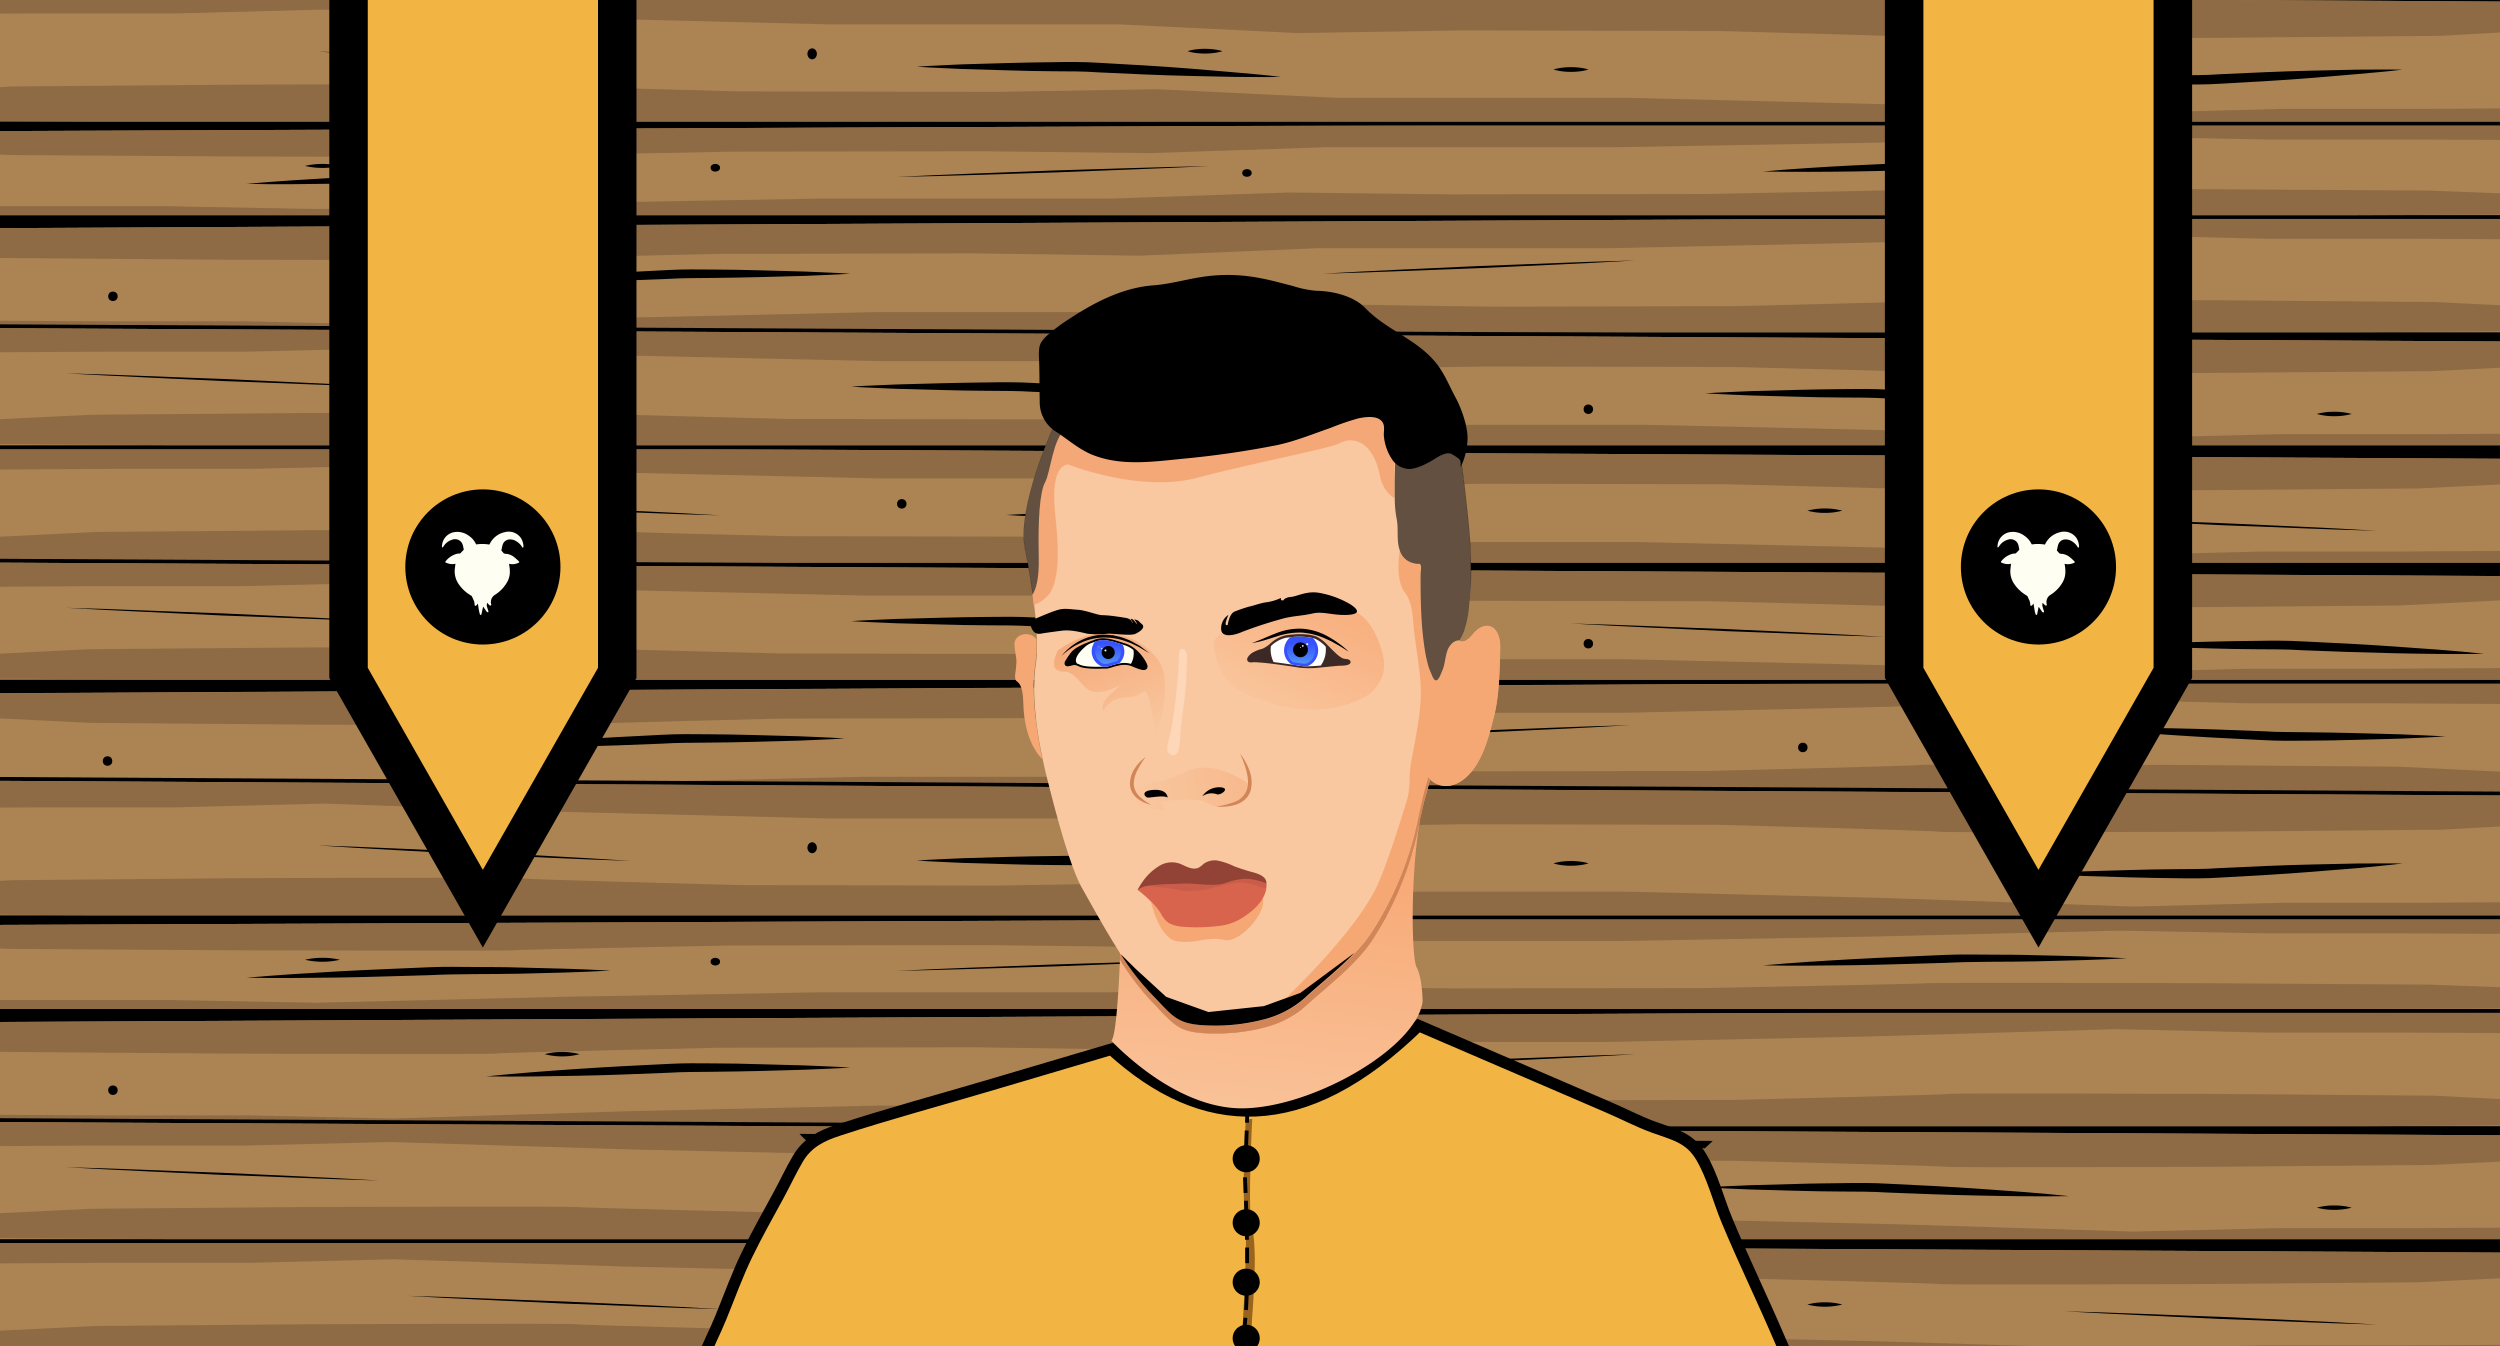 <svg xmlns="http://www.w3.org/2000/svg" xmlns:xlink="http://www.w3.org/1999/xlink" viewBox="0 0 650 350"><defs><style>.cls-1{mask:url(#mask);}.cls-2{fill:#ac8453;}.cls-3{fill:#8e6b44;}.cls-4,.cls-5{fill:#f2b544;}.cls-21,.cls-29,.cls-30,.cls-31,.cls-32,.cls-5{stroke:#000;}.cls-17,.cls-21,.cls-29,.cls-30,.cls-31,.cls-32,.cls-5{stroke-miterlimit:10;}.cls-5{stroke-width:3px;}.cls-6{fill:url(#linear-gradient);}.cls-7{fill:url(#linear-gradient-2);}.cls-8{fill:#f5a874;}.cls-9{fill:#f9c8a0;}.cls-10{fill:url(#linear-gradient-3);}.cls-11{fill:#f6a874;}.cls-12{fill:#d28556;}.cls-13{fill:url(#linear-gradient-4);}.cls-14{fill:#f5a877;}.cls-15{fill:url(#linear-gradient-5);}.cls-16{opacity:0.6;}.cls-17{fill:#3c2926;stroke:#3c2926;}.cls-18{fill:#fff;}.cls-19{fill:#3851ff;}.cls-20{fill:url(#linear-gradient-6);}.cls-22{fill:#fefef2;}.cls-23{fill:url(#linear-gradient-7);}.cls-24{fill:#d8644e;}.cls-25{opacity:0.07;}.cls-26{fill:#924335;}.cls-27{fill:#fed6b8;}.cls-28{fill:#99641d;}.cls-29,.cls-30,.cls-31{fill:none;}.cls-30{stroke-dasharray:0.01 0;}.cls-31{stroke-dasharray:4.06 2.02 0.01 0;}.cls-32{stroke-width:4px;}</style><mask id="mask" x="21.66" y="1134.02" width="282.74" height="282.74" maskUnits="userSpaceOnUse"/><linearGradient id="linear-gradient" x1="334.6" y1="219.6" x2="324.67" y2="306.06" gradientUnits="userSpaceOnUse"><stop offset="0" stop-color="#f8a875"/><stop offset="1" stop-color="#f9c8a0"/></linearGradient><linearGradient id="linear-gradient-2" x1="332.16" y1="228.6" x2="333.24" y2="280.13" gradientUnits="userSpaceOnUse"><stop offset="0" stop-color="#e8a577"/><stop offset="1" stop-color="#f9c8a0"/></linearGradient><linearGradient id="linear-gradient-3" x1="351.2" y1="146.2" x2="327.98" y2="188.99" xlink:href="#linear-gradient"/><linearGradient id="linear-gradient-4" x1="362.39" y1="197.73" x2="292.28" y2="207.86" gradientUnits="userSpaceOnUse"><stop offset="0" stop-color="#f5a877"/><stop offset="1" stop-color="#f9c8a0"/></linearGradient><linearGradient id="linear-gradient-5" x1="282.54" y1="162.45" x2="298.11" y2="193" xlink:href="#linear-gradient-4"/><linearGradient id="linear-gradient-6" x1="338.13" y1="172.52" x2="338.38" y2="167.14" gradientUnits="userSpaceOnUse"><stop offset="0" stop-color="#5193f4"/><stop offset="1" stop-color="#3851ff" stop-opacity="0.85"/></linearGradient><linearGradient id="linear-gradient-7" x1="287.95" y1="172.69" x2="288.2" y2="167.26" gradientUnits="userSpaceOnUse"><stop offset="0" stop-color="#5193f4"/><stop offset="1" stop-color="#3851ff" stop-opacity="0.88"/></linearGradient></defs><g id="PAWEŁ_WOJTKIEWICZ_-_LANDSCAPE" data-name="PAWEŁ WOJTKIEWICZ - LANDSCAPE"><rect width="650" height="352.65"/><polygon class="cls-2" points="-3.57 207.74 -3.57 179.8 652.7 176.27 652.7 207.74 -3.57 207.74"/><path d="M652.2,176.77v30.47H-3.07v-27l655.27-3.52m1-1h-1L-3.07,179.29h-1v28.94H653.2V175.77Z"/><path class="cls-3" d="M652.2,176.78-3.07,180.29v6.35l26.43,1.3,57.16.46s66.59.23,67.06,0,55.22-1.56,55.22-1.56l63.18-.12,40.54.6,44.14-2h72l64.15-1.45,61-1.91,36.83.9h35.82l31.72.18Z"/><path class="cls-3" d="M652.2,200.74l-28.39-1.4-57.18-.46s-66.61-.23-67.08,0-55.24,1.56-55.24,1.56l-63.21.12-40.55-.6-44.16,2h-72l-64.17,1.45-61.06,1.91-36.84-.9H26.48l-29.55-.17v3H604.1l48.1-.26Z"/><circle cx="27.96" cy="197.87" r="1.23"/><circle cx="468.73" cy="194.34" r="1.23"/><path d="M125,194.29c7.87-.83,15.75-1.4,23.63-1.93s15.77-.94,23.65-1.32c3.95-.22,7.9-.17,11.84-.13s7.9.07,11.85.2l11.85.32c3.95.19,7.89.3,11.84.57-4,.26-7.89.37-11.84.56l-11.83.32c-3.94.13-7.88.14-11.83.2s-7.88,0-11.82.26c-7.88.32-15.76.64-23.65.78S132.93,194.41,125,194.29Z"/><path d="M541.19,189.19c7.86.83,15.74,1.4,23.62,1.93s15.77.94,23.65,1.31c3.95.23,7.9.18,11.85.14s7.89-.07,11.84-.2l11.85-.32c4-.19,7.89-.31,11.84-.57-4-.26-7.89-.37-11.83-.56l-11.84-.32c-3.94-.13-7.88-.14-11.82-.21s-7.89,0-11.83-.26c-7.88-.31-15.76-.63-23.65-.77S549.09,189.07,541.19,189.19Z"/><path d="M140.21,188.51a18.06,18.06,0,0,1,9.08,0,16.44,16.44,0,0,1-4.54.57A16.82,16.82,0,0,1,140.21,188.51Z"/><path d="M342.41,192c13.55-.83,27.12-1.35,40.67-2,13.57-.48,27.13-1.12,40.7-1.45-13.55.83-27.11,1.34-40.67,2C369.54,191,356,191.66,342.41,192Z"/><polygon class="cls-2" points="-3.57 86.91 -3.57 58.83 652.7 55.49 652.7 86.91 -3.57 86.91"/><path d="M652.2,56V86.41H-3.07V59.33L652.2,56m1-1h-1L-3.07,58.33h-1V87.41H653.2V55Z"/><path class="cls-3" d="M652.2,56-3.07,59.33v7.73l1.09,0,60.19.46s70.12.23,70.62,0S187,66,187,66l66.53-.12,42.69.6,46.49-1.95h75.79L486,63.09l64.27-1.92,38.78.9h37.72l25.41.14Z"/><path class="cls-3" d="M652.2,79.46l-19.5-.95-57.86-.46s-67.41-.23-67.88,0-55.9,1.56-55.9,1.56l-64,.12-41-.6-44.69,2H228.52l-64.93,1.45L101.8,84.45l-37.28-.9H28.26l-31.33-.18v3H612.76l39.44-.21Z"/><circle cx="29.36" cy="77.04" r="1.23"/><path d="M126.43,73.46c7.86-.83,15.74-1.4,23.62-1.93s15.77-.94,23.66-1.32c3.94-.22,7.89-.17,11.84-.13s7.9.07,11.85.2l11.84.32c3.95.19,7.9.3,11.84.57-3.94.26-7.89.37-11.83.56l-11.83.32c-3.95.13-7.89.14-11.83.21s-7.89,0-11.83.25c-7.88.32-15.76.64-23.65.78S134.33,73.58,126.43,73.46Z"/><path d="M141.62,67.68a18,18,0,0,1,9.07,0,16.37,16.37,0,0,1-4.53.57A16.77,16.77,0,0,1,141.62,67.68Z"/><path d="M343.81,71.17c13.56-.83,27.12-1.35,40.68-2,13.56-.48,27.12-1.12,40.7-1.45-13.56.83-27.12,1.35-40.68,2C371,70.19,357.39,70.83,343.81,71.17Z"/><polygon class="cls-2" points="-3.57 56.43 -3.57 33.59 652.7 30.87 652.7 56.43 -3.57 56.43"/><path d="M652.2,31.37V55.93H-3.07V34.09L652.2,31.37m1-1h-1L-3.07,33.09h-1V56.93H653.2V30.37Z"/><path class="cls-3" d="M652.2,31.37-3.07,34.09v6l6,.23,59.75.37s69.61.19,70.1,0,57.72-1.26,57.72-1.26l66-.09,42.37.48L345,38.27h75.24l67.06-1.17,63.8-1.54,38.49.72h37.45l25.13.11Z"/><path class="cls-3" d="M652.2,50.34l-20.62-.79-59.88-.37s-69.75-.19-70.24,0-57.85,1.26-57.85,1.26l-66.18.1L335,50.05l-46.25,1.58H213.33l-67.2,1.17L82.19,54.35l-38.57-.73H6.09l-9.16,0v2.35h614l41.26-.18Z"/><ellipse cx="185.98" cy="43.62" rx="1.23" ry="1"/><ellipse cx="324.21" cy="44.97" rx="1.23" ry="1"/><path d="M64.11,47.8c7.87-.7,15.75-1.18,23.64-1.63s15.77-.72,23.65-1.09c3.95-.17,7.9-.1,11.84-.07s7.9,0,11.85.15c7.89.17,15.78.37,23.67.8-7.89.43-15.77.62-23.66.79s-15.78,0-23.66.4c-7.88.19-15.76.49-23.65.6S72,48,64.11,47.8Z"/><path d="M458.35,44.59C466.22,43.88,474.1,43.4,482,43s15.78-.72,23.66-1.08c3.95-.18,7.89-.1,11.84-.07s7.9,0,11.84.14c7.9.17,15.79.37,23.68.8-7.89.43-15.77.63-23.66.79s-15.78,0-23.66.4c-7.88.2-15.76.49-23.65.6S466.25,44.73,458.35,44.59Z"/><path d="M79.3,43.14a20.08,20.08,0,0,1,9.08,0,19.06,19.06,0,0,1-4.54.52A19.47,19.47,0,0,1,79.3,43.14Z"/><path d="M233.09,46c13.55-.69,27.12-1.11,40.68-1.67,13.56-.38,27.12-.9,40.69-1.15-13.55.69-27.12,1.11-40.68,1.67C260.22,45.25,246.66,45.78,233.09,46Z"/><polygon class="cls-2" points="-3.57 32.1 -3.57 -3.94 652.7 -0.07 652.7 32.1 -3.57 32.1"/><path d="M-3.07-3.44,652.2.42V31.6H-3.07v-35m-1-1v37H653.2V-.57h-1L-3.06-4.44Z"/><path class="cls-3" d="M652.2.43-3.07-3.44v7L7.65,3.5H45.27l38.67-1L148,4.67,215.4,6.34H291L337.35,8.6l42.57-.69,66.34.14s57.46,1.54,58,1.8,70.42,0,70.42,0l60-.53,17.5-1Z"/><path class="cls-3" d="M652.2,28.17l-21.07.14H593.45l-38.73,1-64.2-2.2-67.47-1.68h-75.7L300.92,23.2l-42.64.69-66.45-.13S134.28,22.22,133.75,22s-70.53,0-70.53,0L3.1,22.48l-6.17.34v8.62l26.89.16H652.2Z"/><ellipse cx="211.16" cy="14" rx="1.23" ry="1.42"/><path d="M333,20c-3.95.08-7.9,0-11.85,0l-11.83-.26c-7.89-.17-15.77-.55-23.65-.92-3.94-.3-7.88-.26-11.82-.29S266,18.43,262,18.29l-11.83-.35c-4-.2-7.89-.32-11.84-.6,3.95-.28,7.89-.4,11.84-.61l11.85-.34c3.95-.14,7.9-.15,11.85-.22s7.91-.1,11.85.16c7.89.44,15.77.87,23.65,1.5l11.82,1C325.16,19.18,329.1,19.5,333,20Z"/><path d="M624.65,18.11c-4-.08-7.9,0-11.85,0L601,18.37c-7.88.18-15.76.55-23.64.92-3.94.3-7.88.26-11.83.29s-7.88.08-11.83.22l-11.83.35c-3.94.2-7.89.32-11.83.6,3.94.28,7.89.4,11.84.61l11.85.34c3.95.14,7.9.15,11.85.22s7.9.1,11.85-.16c7.88-.43,15.77-.87,23.65-1.5l11.81-1C616.79,18.91,620.72,18.59,624.65,18.11Z"/><path d="M317.84,13.31a12.39,12.39,0,0,1-2.27.47,17.42,17.42,0,0,1-2.27.15,17.19,17.19,0,0,1-2.27-.15,10.66,10.66,0,0,1-2.27-.47,11.34,11.34,0,0,1,2.27-.48,17.19,17.19,0,0,1,2.27-.14,17.42,17.42,0,0,1,2.27.15A10.92,10.92,0,0,1,317.84,13.31Z"/><path d="M413,18.07a11.64,11.64,0,0,1-2.27.48,17.4,17.4,0,0,1-2.27.14,17.19,17.19,0,0,1-2.27-.14,11.34,11.34,0,0,1-2.27-.48,12.06,12.06,0,0,1,2.27-.47,17.19,17.19,0,0,1,2.27-.14,17.4,17.4,0,0,1,2.27.14A12.39,12.39,0,0,1,413,18.07Z"/><path d="M164.05,17.44c-13.58-.41-27.14-1.15-40.71-1.71-13.55-.78-27.12-1.38-40.67-2.32,13.58.41,27.14,1.14,40.7,1.71C136.93,15.9,150.5,16.5,164.05,17.44Z"/><polygon class="cls-2" points="-3.57 146.75 -3.57 115.28 652.7 118.79 652.7 146.75 -3.57 146.75"/><path d="M-3.07,115.79l655.27,3.5v27H-3.07V115.79m-1-1v32.47H653.2v-29h-1l-655.26-3.5Z"/><path class="cls-3" d="M652.2,119.29l-655.27-3.5v6.31l32.36-.19h36l37-.9,61.29,1.92,64.41,1.45h72.26l44.33,2,40.7-.6,63.44.12s54.94,1.33,55.44,1.56,67.34,0,67.34,0l57.39-.46,23.37-1.15Z"/><path class="cls-3" d="M652.2,143.23l-27.77.16h-36l-37,.9-61.29-1.91-64.41-1.45H353.52l-44.33-2-40.7.6-63.43-.12s-54.94-1.33-55.45-1.56-67.33,0-67.33,0l-57.39.46-28,1.38V146l47.74.26H652.2Z"/><circle cx="234.46" cy="131" r="1.23"/><path d="M356.32,136.19c-7.9.12-15.79,0-23.68-.17s-15.77-.46-23.65-.78c-3.94-.26-7.88-.22-11.83-.26s-7.88-.07-11.83-.2l-11.83-.32c-3.94-.19-7.88-.3-11.83-.57,3.95-.26,7.89-.37,11.84-.56l11.85-.32c3.95-.13,7.89-.14,11.84-.2s7.9-.1,11.85.13c7.88.38,15.77.76,23.65,1.32S348.46,135.36,356.32,136.19Z"/><path d="M341.14,130.41a16.87,16.87,0,0,1-4.54.57,16.39,16.39,0,0,1-4.54-.57,16,16,0,0,1,4.54-.58A16.5,16.5,0,0,1,341.14,130.41Z"/><path d="M479,132.77a16.79,16.79,0,0,1-4.54.58,16.5,16.5,0,0,1-4.54-.58,18.37,18.37,0,0,1,9.08,0Z"/><path d="M187.35,134c-13.58-.33-27.14-1-40.7-1.46-13.56-.68-27.13-1.2-40.68-2,13.58.34,27.14,1,40.7,1.46C160.23,132.64,173.79,133.15,187.35,134Z"/><path d="M618,138c-13.57-.33-27.13-1-40.7-1.46-13.56-.68-27.12-1.2-40.67-2,13.57.34,27.13,1,40.7,1.46C590.89,136.63,604.46,137.15,618,138Z"/><polygon class="cls-2" points="-3.57 177.23 -3.57 145.77 652.7 149.29 652.7 175.84 652.48 177.23 -3.57 177.23"/><path d="M-3.07,146.27l655.27,3.52v26.05l-.15.89H-3.07V146.27m-1-1v32.46h657l.14-.84.14-.89,0-.08V148.8h-1L-3.06,145.27Z"/><path class="cls-3" d="M652.2,149.8-3.07,146.27v6.3l30.75-.18H63.45l36.76-.9,61,1.92,64.05,1.45h71.86l44.09,1.95,40.47-.6,63.08.12s54.63,1.33,55.14,1.56,66.95,0,66.95,0l57.07-.46L652.2,156Z"/><path class="cls-3" d="M652.2,173.69l-31.72.18H584.66l-36.83.9-61-1.91-64.15-1.45h-72l-44.15-2-40.53.6-63.18-.11s-54.72-1.34-55.22-1.57-67.06,0-67.06,0l-57.16.46-26.43,1.31v6.34l46.13.25h609l.15-.89Z"/><circle cx="412.97" cy="167.36" r="1.23"/><path d="M315.9,163.78c-7.9.12-15.79,0-23.68-.17s-15.77-.46-23.65-.78c-3.94-.26-7.88-.22-11.83-.25s-7.88-.08-11.83-.21l-11.83-.32c-3.94-.19-7.89-.3-11.83-.56,3.94-.27,7.89-.38,11.84-.57l11.84-.32c3.95-.13,7.9-.14,11.85-.2s7.9-.09,11.84.13c7.89.38,15.78.76,23.66,1.32S308,163,315.9,163.78Z"/><path d="M645.89,170c-7.91.12-15.8,0-23.69-.17s-15.77-.45-23.65-.77c-3.93-.27-7.88-.23-11.82-.26s-7.89-.08-11.83-.21l-11.83-.32c-4-.19-7.89-.3-11.84-.56,3.95-.26,7.9-.38,11.84-.57l11.85-.32c4-.13,7.9-.13,11.85-.2s7.9-.09,11.84.14c7.89.37,15.77.75,23.65,1.31S638,169.13,645.89,170Z"/><path d="M300.71,158a16.75,16.75,0,0,1-4.53.57,16.39,16.39,0,0,1-4.54-.57,18,18,0,0,1,9.07,0Z"/><path d="M98.52,161.49c-13.58-.34-27.14-1-40.7-1.46-13.56-.69-27.12-1.2-40.68-2,13.58.33,27.14,1,40.7,1.45C71.4,160.14,85,160.66,98.52,161.49Z"/><path d="M489.8,165.57c-13.57-.33-27.13-1-40.7-1.46-13.56-.68-27.12-1.2-40.67-2,13.57.34,27.13,1,40.69,1.46C462.68,164.22,476.25,164.74,489.8,165.57Z"/><polygon class="cls-2" points="-3.57 116.27 -3.57 84.81 652.7 88.29 652.7 116.27 -3.57 116.27"/><path d="M-3.07,85.31,652.2,88.79v27H-3.07V85.31m-1-1v32.46H653.2v-29h-1L-3.06,84.31Z"/><path class="cls-3" d="M652.2,88.79-3.07,85.31v6.3l31.2-.18H64.34l37.22-.9,61.7,1.91,64.84,1.45h72.75l44.63,2,41-.6,63.87.12s55.31,1.33,55.81,1.56,67.79,0,67.79,0l57.77-.46,20.51-1Z"/><path class="cls-3" d="M652.2,112.77l-23.94.14H592l-37.28.9-61.79-1.91L428,110.45H355.11l-44.7-2-41,.6-64-.12s-55.39-1.33-55.9-1.56-67.89,0-67.89,0l-57.87.46-26.82,1.31v6.34l46.76.25H652.2Z"/><circle cx="412.97" cy="106.4" r="1.23"/><path d="M315.9,102.81c-7.9.13-15.79,0-23.68-.16s-15.77-.46-23.65-.78c-3.94-.26-7.88-.22-11.83-.26s-7.88-.07-11.83-.2l-11.83-.32c-3.94-.19-7.89-.3-11.83-.57,3.94-.26,7.89-.37,11.84-.56l11.84-.32c3.95-.13,7.9-.14,11.85-.21s7.9-.09,11.84.14c7.89.38,15.78.76,23.66,1.32S308,102,315.9,102.81Z"/><path d="M538,104.55c-7.91.12-15.8,0-23.68-.17s-15.77-.46-23.66-.78c-3.93-.26-7.88-.22-11.82-.25s-7.89-.08-11.83-.21l-11.83-.32c-3.95-.19-7.89-.3-11.84-.56,3.95-.26,7.9-.38,11.85-.57l11.84-.32c3.95-.13,7.9-.14,11.85-.2s7.9-.09,11.84.13c7.89.38,15.78.76,23.66,1.32S530.09,103.72,538,104.55Z"/><path d="M300.71,97a16.75,16.75,0,0,1-4.53.57,16.39,16.39,0,0,1-4.54-.57,16,16,0,0,1,4.54-.58A16.38,16.38,0,0,1,300.71,97Z"/><path d="M611.44,107.63a16.4,16.4,0,0,1-4.54.58,16.13,16.13,0,0,1-4.54-.58,16.48,16.48,0,0,1,4.54-.57A16.77,16.77,0,0,1,611.44,107.63Z"/><path d="M98.52,100.52c-13.58-.33-27.14-1-40.7-1.45-13.56-.69-27.12-1.21-40.68-2,13.58.33,27.14,1,40.7,1.45C71.4,99.18,85,99.7,98.52,100.52Z"/><polygon class="cls-2" points="-3.57 293.31 -3.57 265.24 652.7 261.89 652.7 293.31 -3.57 293.31"/><path d="M652.2,262.39v30.42H-3.07V265.73l655.27-3.34m1-1h-1L-3.07,264.73h-1v29.07H653.2V261.39Z"/><path class="cls-3" d="M652.2,262.39-3.07,265.73v7.74l1.09,0,60.19.46s70.12.23,70.62,0S187,272.41,187,272.41l66.53-.11,42.69.6,46.49-2h75.79L486,269.49l64.27-1.91,38.78.9h37.72l25.41.14Z"/><path class="cls-3" d="M652.2,285.87l-19.5-1-57.86-.46s-67.41-.23-67.88,0-55.9,1.57-55.9,1.57l-64,.11-41-.59-44.69,1.95H228.52l-64.93,1.45-61.79,1.91L64.52,290H28.26l-31.33-.18v3H612.76l39.44-.21Z"/><circle cx="29.36" cy="283.45" r="1.23"/><path d="M126.43,279.86c7.86-.82,15.74-1.39,23.62-1.93s15.77-.93,23.66-1.31c3.94-.23,7.89-.17,11.84-.14s7.9.07,11.85.21l11.84.32c3.95.19,7.9.3,11.84.56-3.94.26-7.89.37-11.83.56l-11.83.33c-3.95.13-7.89.13-11.83.2s-7.89,0-11.83.26c-7.88.32-15.76.64-23.65.78S134.33,280,126.43,279.86Z"/><path d="M141.62,274.08a18.33,18.33,0,0,1,9.07,0,16.38,16.38,0,0,1-4.53.58A16.79,16.79,0,0,1,141.62,274.08Z"/><path d="M343.81,277.57c13.56-.83,27.12-1.35,40.68-2,13.56-.48,27.12-1.13,40.7-1.46-13.56.83-27.12,1.35-40.68,2C371,276.59,357.39,277.24,343.81,277.57Z"/><polygon class="cls-2" points="-3.57 262.83 -3.57 240 652.7 237.28 652.7 262.83 -3.57 262.83"/><path d="M652.2,237.78v24.55H-3.07V240.49l655.27-2.71m1-1h-1L-3.07,239.49h-1v23.83H653.2V236.77Z"/><path class="cls-3" d="M652.2,237.78-3.07,240.49v6l6,.23,59.75.37s69.61.18,70.1,0,57.72-1.27,57.72-1.27l66-.09,42.37.49L345,244.68h75.24l67.06-1.18,63.8-1.54,38.49.73h37.45l25.13.11Z"/><path class="cls-3" d="M652.2,256.74,631.58,256l-59.88-.38s-69.75-.18-70.24,0-57.85,1.27-57.85,1.27l-66.18.09L335,256.46,288.72,258H213.33l-67.2,1.17-63.94,1.54L43.62,260H6.09l-9.16,0v2.34h614l41.26-.17Z"/><ellipse cx="185.98" cy="250.03" rx="1.23" ry="1"/><ellipse cx="324.21" cy="251.38" rx="1.23" ry="1"/><path d="M64.11,254.21c7.87-.71,15.75-1.19,23.64-1.64s15.77-.71,23.65-1.08c3.95-.18,7.9-.1,11.84-.07s7.9,0,11.85.14c7.89.17,15.78.37,23.67.8-7.89.43-15.77.63-23.66.8s-15.78,0-23.66.39c-7.88.2-15.76.5-23.65.61S72,254.35,64.11,254.21Z"/><path d="M458.35,251c7.87-.71,15.75-1.19,23.63-1.63s15.78-.72,23.66-1.09c3.95-.17,7.89-.1,11.84-.07s7.9,0,11.84.15c7.9.16,15.79.36,23.68.79-7.89.43-15.77.63-23.66.8s-15.78,0-23.66.4c-7.88.19-15.76.49-23.65.6S466.25,251.14,458.35,251Z"/><path d="M79.3,249.54a19.45,19.45,0,0,1,4.54-.51,19,19,0,0,1,4.54.51,20.08,20.08,0,0,1-9.08,0Z"/><path d="M233.09,252.43c13.55-.69,27.12-1.1,40.68-1.66,13.56-.38,27.12-.91,40.69-1.16-13.55.7-27.12,1.11-40.68,1.67C260.22,251.66,246.66,252.18,233.09,252.43Z"/><polygon class="cls-2" points="-3.57 238.51 -3.57 202.46 652.7 206.33 652.7 238.51 -3.57 238.51"/><path d="M-3.07,203l655.27,3.86V238H-3.07V203m-1-1v37H653.2V205.83h-1L-3.06,202Z"/><path class="cls-3" d="M652.2,206.83-3.07,203v7l10.72-.07H45.27l38.67-1,64.1,2.2,67.36,1.68H291L337.35,215l42.57-.69,66.34.13s57.46,1.54,58,1.81,70.42,0,70.42,0l60-.53,17.5-.95Z"/><path class="cls-3" d="M652.2,234.58l-21.07.13H593.45l-38.73,1-64.2-2.21-67.47-1.67h-75.7l-46.43-2.26-42.64.69-66.45-.14s-57.55-1.54-58.08-1.8-70.53,0-70.53,0l-60.12.53-6.17.33v8.63l26.89.16H652.2Z"/><ellipse cx="211.16" cy="220.41" rx="1.23" ry="1.42"/><path d="M333,226.39c-3.95.08-7.9,0-11.85,0l-11.83-.26c-7.89-.18-15.77-.55-23.65-.92-3.94-.31-7.88-.26-11.82-.3s-7.89-.08-11.83-.22l-11.83-.34c-4-.21-7.89-.33-11.84-.61,3.95-.28,7.89-.4,11.84-.6l11.85-.35c3.95-.14,7.9-.14,11.85-.22s7.91-.1,11.85.17c7.89.43,15.77.86,23.65,1.49l11.82,1C325.16,225.59,329.1,225.91,333,226.39Z"/><path d="M624.65,224.51c-4-.07-7.9,0-11.85,0l-11.84.26c-7.88.18-15.76.55-23.64.92-3.94.31-7.88.26-11.83.3s-7.88.08-11.83.22l-11.83.34c-3.94.21-7.89.33-11.83.61,3.94.28,7.89.4,11.84.6l11.85.35c3.95.14,7.9.15,11.85.22s7.9.1,11.85-.17c7.88-.43,15.77-.86,23.65-1.49l11.81-.95C616.79,225.31,620.72,225,624.65,224.51Z"/><path d="M317.84,219.71a11.64,11.64,0,0,1-2.27.48,17.4,17.4,0,0,1-2.27.14,17.19,17.19,0,0,1-2.27-.14,11.34,11.34,0,0,1-2.27-.48,12.06,12.06,0,0,1,2.27-.47,17.19,17.19,0,0,1,2.27-.14,17.4,17.4,0,0,1,2.27.14A12.39,12.39,0,0,1,317.84,219.71Z"/><path d="M413,224.48a12.39,12.39,0,0,1-2.27.47,17.42,17.42,0,0,1-2.27.15,19.08,19.08,0,0,1-2.27-.14,11.34,11.34,0,0,1-2.27-.48,11.34,11.34,0,0,1,2.27-.48,19.08,19.08,0,0,1,2.27-.14,17.42,17.42,0,0,1,2.27.15A10.92,10.92,0,0,1,413,224.48Z"/><path d="M164.05,223.84c-13.58-.4-27.14-1.14-40.71-1.7-13.55-.78-27.12-1.39-40.67-2.33,13.58.41,27.14,1.15,40.7,1.71C136.93,222.3,150.5,222.91,164.05,223.84Z"/><polygon class="cls-2" points="-3.57 353.15 -3.57 321.69 652.7 325.2 652.7 353.15 -3.57 353.15"/><path d="M-3.07,322.19l655.27,3.5v27H-3.07V322.19m-1-1v32.46H653.2V324.7h-1l-655.26-3.5Z"/><path class="cls-3" d="M652.2,325.69l-655.27-3.5v6.31l32.36-.18h36l37-.9,61.29,1.91,64.41,1.45h72.26l44.33,2,40.7-.6,63.44.11s54.94,1.34,55.44,1.57,67.34,0,67.34,0l57.39-.46,23.37-1.15Z"/><path class="cls-3" d="M652.2,349.64l-27.77.16h-36l-37,.89-61.29-1.91-64.41-1.45H353.52l-44.33-1.95-40.7.59-63.43-.11s-54.94-1.34-55.45-1.57-67.33,0-67.33,0l-57.39.46-28,1.38v6.27l47.74.25H652.2Z"/><circle cx="234.46" cy="337.41" r="1.23"/><path d="M356.32,342.59c-7.9.13-15.79,0-23.68-.17s-15.77-.45-23.65-.77c-3.94-.27-7.88-.23-11.83-.26s-7.88-.07-11.83-.21l-11.83-.32c-3.94-.19-7.88-.3-11.83-.56,3.95-.26,7.89-.37,11.84-.56l11.85-.33c3.95-.13,7.89-.13,11.84-.2s7.9-.09,11.85.14c7.88.38,15.77.75,23.65,1.31S348.46,341.77,356.32,342.59Z"/><path d="M341.14,336.81a18.06,18.06,0,0,1-9.08,0,18.37,18.37,0,0,1,9.08,0Z"/><path d="M479,339.18a18.37,18.37,0,0,1-9.08,0,16.5,16.5,0,0,1,4.54-.58A16.79,16.79,0,0,1,479,339.18Z"/><path d="M187.35,340.39c-13.58-.34-27.14-1-40.7-1.46-13.56-.68-27.13-1.2-40.68-2,13.58.33,27.14,1,40.7,1.46C160.23,339,173.79,339.56,187.35,340.39Z"/><path d="M618,344.39c-13.57-.34-27.13-1-40.7-1.46-13.56-.69-27.12-1.2-40.67-2,13.57.33,27.13,1,40.7,1.45C590.89,343,604.46,343.56,618,344.39Z"/><polygon class="cls-2" points="-3.57 322.67 -3.57 291.21 652.7 294.69 652.7 322.67 -3.57 322.67"/><path d="M-3.07,291.72l655.27,3.47v27H-3.07V291.72m-1-1v32.46H653.2v-29h-1L-3.06,290.72Z"/><path class="cls-3" d="M652.2,295.2-3.07,291.72V298l31.2-.17H64.34l37.22-.9,61.7,1.91,64.84,1.45h72.75l44.63,2,41-.6,63.87.11s55.31,1.34,55.81,1.57,67.79,0,67.79,0l57.77-.46,20.51-1Z"/><path class="cls-3" d="M652.2,319.18l-23.94.14H592l-37.28.89-61.79-1.91L428,316.85H355.11l-44.7-2-41,.59-64-.11S150,314,149.51,313.81s-67.89,0-67.89,0l-57.87.46-26.82,1.31v6.34l46.76.25H652.2Z"/><circle cx="412.97" cy="312.81" r="1.23"/><path d="M315.9,309.22c-7.9.13-15.79,0-23.68-.17s-15.77-.45-23.65-.77c-3.94-.27-7.88-.23-11.83-.26s-7.88-.08-11.83-.21l-11.83-.32c-3.94-.19-7.89-.3-11.83-.56,3.94-.26,7.89-.37,11.84-.57l11.84-.32c3.95-.13,7.9-.13,11.85-.2s7.9-.09,11.84.14c7.89.37,15.78.75,23.66,1.31S308,308.4,315.9,309.22Z"/><path d="M538,311c-7.91.13-15.8,0-23.68-.16s-15.77-.46-23.66-.78c-3.93-.27-7.88-.23-11.82-.26s-7.89-.07-11.83-.2l-11.83-.33c-3.95-.19-7.89-.3-11.84-.56,3.95-.26,7.9-.37,11.85-.56l11.84-.32c3.95-.14,7.9-.14,11.85-.21s7.9-.09,11.84.14c7.89.38,15.78.75,23.66,1.31S530.09,310.13,538,311Z"/><path d="M300.71,303.44a18,18,0,0,1-9.07,0,18,18,0,0,1,9.07,0Z"/><path d="M611.44,314a18.37,18.37,0,0,1-9.08,0,16.5,16.5,0,0,1,4.54-.58A16.79,16.79,0,0,1,611.44,314Z"/><path d="M98.52,306.93c-13.58-.34-27.14-1-40.7-1.46-13.56-.68-27.12-1.2-40.68-2,13.58.33,27.14,1,40.7,1.46C71.4,305.58,85,306.1,98.52,306.93Z"/><path class="cls-4" d="M323.7,268.15a53.57,53.57,0,0,1-8,.55Z"/><path d="M323.7,268.15l-8,.55H316a53.46,53.46,0,0,0,7.75-.55Z"/><path class="cls-2" d="M410.08,322.75l-1.69.93-.14.07c-.25.15-.51.28-.76.42l-1,.51c-.87.46-1.75.92-2.63,1.36l-.1,0-.23.11c-2.79,1.4-5.63,2.73-8.5,4l-1.78.76-.66.28c-1.47.62-3,1.21-4.46,1.79s-3.11,1.16-4.68,1.7c-.19.08-.4.14-.6.21A167.83,167.83,0,0,1,363,340.42q-5.24,1.11-10.59,1.89c-1.74.26-3.48.48-5.23.68-4.63.55-9.33.89-14.07,1-1.84.08-3.68.1-5.53.1-2.8,0-5.58-.06-8.34-.2-4.85-.23-9.63-.67-14.37-1.32l-2.12-.29c-2.5-.36-5-.77-7.46-1.25-3.18-.62-6.34-1.31-9.46-2.12-.4-.09-.79-.2-1.18-.3-1.09-.28-2.18-.58-3.27-.89-1.37-.38-2.74-.78-4.1-1.21-1.69-.52-3.38-1.07-5.05-1.64-.2-.07-.4-.13-.59-.21-2.39-.83-4.77-1.72-7.11-2.66l-.74-.3c-.66-.26-1.32-.53-2-.81q-5.4-2.25-10.59-4.88l-2-1-.59-.32-.93-.5-.28-.15,0,0,42.75-.33Z"/><path d="M289.57,322.69,245.5,323l.3.17.81.44.07,0c.21.11.42.23.63.33l0,0,.28.15.93.5.59.32,40.44-.32,118.67-.93.14-.07,1.69-.93.1-.06c.57-.31,1.13-.63,1.69-.95Z"/><path class="cls-3" d="M408.25,323.75c-.25.15-.51.28-.76.42l-1,.51c-.87.46-1.75.92-2.63,1.36l-.1,0-.23.11c-2.79,1.4-5.63,2.73-8.5,4H359.87l-26.29,1.69-24.14-.51-37.62.09-8.08.3c-.66-.26-1.32-.53-2-.81q-5.4-2.25-10.59-4.88l-2-1,40.44-.32Z"/><path d="M343.38,335.9c-3.42.22-6.83.32-10.24.48l-10.24.28c-3.41.12-6.82.12-10.23.18s-6.82,0-10.23.22c-6.82.28-13.64.56-20.46.68h-.65c-1.37-.38-2.74-.78-4.1-1.21,1.56-.12,3.13-.22,4.69-.33,6.82-.48,13.65-.81,20.47-1.14,3.41-.19,6.83-.15,10.25-.12s6.83.07,10.25.18l10.24.28C336.55,335.57,340,335.67,343.38,335.9Z"/><path d="M274.63,332.88a15.66,15.66,0,0,1,7.85,0,13.91,13.91,0,0,1-3.92.49A14.7,14.7,0,0,1,274.63,332.88Z"/><path class="cls-2" d="M444.29,297.64l-.72.67c-.11.11-.22.22-.34.32l-.44.41-.44.41c-1.13,1-2.27,2.06-3.43,3.05-.95.84-1.9,1.65-2.87,2.44l-1,.8c-1.06.87-2.13,1.73-3.21,2.57q-2.64,2.07-5.38,4c-.68.49-1.36,1-2.05,1.44-1.65,1.17-3.34,2.29-5,3.39l-2.2,1.4-1.52.93h0c-1.26.77-2.53,1.51-3.81,2.25-.56.32-1.12.64-1.69.95l-.1.06-1.69.93H246.68l-.07,0-.81-.44-.3-.17-.62-.34c-2.85-1.59-5.66-3.25-8.4-5l0,0-.34-.23-.44-.28-1-.67L233,315.38c-3-2-6-4.12-8.82-6.34l-.32-.25-.12-.09c-.17-.12-.35-.25-.52-.39q-2.51-1.95-4.94-4L217,303.23l-.85-.73L214.44,301l-1.74-1.57c-.41-.37-.82-.75-1.22-1.14s-.71-.65-1.06-1l-.53-.5c-.17-.16-.34-.32-.51-.5s-.34-.32-.51-.5l64.61.5,128.44,1Z"/><path d="M244.88,322.69l.62.34.3.17.81.44.07,0c.21.11.42.23.63.33l0,0,.28.15.93.5h158l1-.51c.25-.14.51-.27.76-.42l.14-.07,1.69-.93.1-.06Zm156.23-26.38L207.85,294.8c.34.35.68.69,1,1,.17.18.34.35.51.5s.34.34.51.5l64.31.5,128.17,1,40.86.32c.12-.1.23-.21.34-.32l.72-.67.35-.33c.23-.21.45-.43.68-.66Z"/><path class="cls-3" d="M443.23,298.63l-.44.41-.44.41c-1.13,1-2.27,2.06-3.43,3.05-.95.84-1.9,1.65-2.87,2.44l-1,.8c-8.92-.35-18.78-.7-18.78-.7l-37.62-.1-24.15.52-26.29-1.7H285.38l-38.2-1.25L214.44,301l-1.74-1.57c-.41-.37-.82-.75-1.22-1.14s-.71-.65-1.06-1l-.53-.5,64.31.5,128.17,1Z"/><path class="cls-3" d="M417.21,318.56l-1.52.93h0c-1.26.77-2.53,1.51-3.81,2.25-.56.32-1.12.64-1.69.95H244.88c-2.85-1.59-5.66-3.25-8.4-5l0,0-.34-.23-.44-.28-1-.67L233,315.38c3.54,0,5.9,0,6,.08.3.19,32.89,1.35,32.89,1.35l37.62.1,24.14-.52,26.29,1.69h42.87Z"/><path d="M426.63,311.48c-6.84.11-13.66,0-20.49-.14s-13.64-.4-20.46-.68c-3.41-.22-6.82-.19-10.23-.22s-6.83-.06-10.24-.18L355,310c-3.41-.17-6.83-.27-10.24-.49,3.41-.23,6.83-.32,10.24-.49l10.25-.28c3.42-.11,6.84-.12,10.25-.17s6.84-.08,10.25.11c6.82.33,13.65.66,20.46,1.14S419.83,310.77,426.63,311.48Z"/><path d="M413.49,306.48a15.66,15.66,0,0,1-7.85,0,15.66,15.66,0,0,1,7.85,0Z"/><path d="M238.55,309.5q-7.22-.18-14.41-.46l-.32-.25-.12-.09Q231.13,309.06,238.55,309.5Z"/><path class="cls-5" d="M182.55,352.65c.5,0,2.24-4.21,2.52-4.8.85-1.77,1.63-3.57,2.38-5.38,2.26-5.48,4.23-11.08,6.84-16.4,2.51-5.16,5.41-10.31,8.18-15.4,1.7-3.12,3.2-6.39,5-9.44,2.5-4.19,6.19-6,10.69-7.44,12.75-4.17,25.76-7.67,38.62-11.47l32-9.47.19-.05c23.67,21.62,49.85,23.08,79.86-6.15l25.57,11,23.8,10.25c3.89,1.67,7.75,3.7,11.71,5.15,5.14,1.88,9.38,2.63,12.39,7.72s4.46,11.12,6.68,16.46c4.31,10.4,9.27,20.5,13.68,30.85l2,4.56Z"/><path class="cls-6" d="M369.88,260.41a12.37,12.37,0,0,1-1.75,4.68c-6.42,10.89-28.54,22.65-44.51,23.07-18.3.49-34.66-17.62-34.66-17.62,1.21-1,1.91-13.47,2.23-21A65.74,65.74,0,0,0,299.08,260c6.35,6.42,6.72,8.54,16.06,8.69h.6a53.57,53.57,0,0,0,8-.55,41.89,41.89,0,0,0,4.89-1h0a25.79,25.79,0,0,0,10.72-5.53c5.55-5.11,13.36-10.81,17.6-17.52a85.54,85.54,0,0,0,11.61-28c.25-1.18.46-2.19.65-3.05-2.65,15.67-2.13,36.28-.89,38.47C369.83,254.23,369.88,260.41,369.88,260.41Z"/><path class="cls-7" d="M371.8,202.59a.88.88,0,0,1-.05.15c0,.1-.07.19-.1.29a56.73,56.73,0,0,0-2.3,9.07c-.05.27-.1.55-.14.82l0,.14c-.19.86-.4,1.87-.65,3.05a85.54,85.54,0,0,1-11.61,28c-4.24,6.71-12.05,12.41-17.6,17.52a25.79,25.79,0,0,1-10.72,5.53h0a41.89,41.89,0,0,1-4.89,1,53.57,53.57,0,0,1-8,.55h-.6c-9.34-.15-9.71-2.27-16.06-8.69a65.74,65.74,0,0,1-7.89-10.49v-.1c0-.31,0-.6,0-.89s0-.4,0-.57h0c.1-2.51.14-4.18.14-4.18l17.39,12.51,25-7.52,30-50.54a26.83,26.83,0,0,1,3.48-2.18,9.49,9.49,0,0,1,3.32-1.11,1.94,1.94,0,0,1,2,.93C373.15,196.9,373.06,199,371.8,202.59Z"/><path class="cls-8" d="M390,168.5c-.15,5.69-.25,12.36-1.56,17.52s-3,12.56-7.69,16.41c-3.86,3.15-7.39,1.87-9,.15a4,4,0,0,1-.39-.46,3,3,0,0,1-.4-.71c-.55-1.39-1-15.4,1.27-25.72,1.17-5.27,3-9.58,5.94-10.75a3.39,3.39,0,0,0,1.12,1.6c.75.49,1.92.46,3.6-1.6C386.34,160.75,390.18,162.8,390,168.5Z"/><path class="cls-9" d="M381.87,158.63c-.43,3.17-1.17,6.05-2.41,7.9a6.71,6.71,0,0,1-.43.58c-4.52,5.4-4.89,22.71-7.08,31.84s-1.17,3.28-3.65,15.12a85.54,85.54,0,0,1-11.61,28,38.25,38.25,0,0,1-4.56,5.72c-4.12,4.32-9.14,8.21-13,11.8a25.79,25.79,0,0,1-10.72,5.53s0,0,0,0a49.17,49.17,0,0,1-13.45,1.55c-9.34-.15-9.71-2.27-16.06-8.69a64.93,64.93,0,0,1-7.5-9.86c-4-6.23-7.77-13.16-10-17.09-3.65-6.36-8-24.15-9.2-28.82-.28-1.12-.68-2.79-1.1-4.82-1.37-6.51-3-16.76-1.82-24.4a39.16,39.16,0,0,0,.31-6.82c-.08-2.84-.35-5.9-.7-8.85-.1-.93-.22-1.84-.34-2.74-.92-6.78-2.1-12.36-2.1-12.36-1.82-10.45,7.14-30.45,7.14-30.45l1.72-3,3.39-6L318,97.15l26.88,1,31,6.64s2.19,7.49,3.36,12.5c.25,1.07.46,2,.59,2.77.37,2.09.92,6.66,1.4,11.06s.89,8.75.93,10.12C382.23,143.06,382.82,151.57,381.87,158.63Z"/><path class="cls-10" d="M359.74,174.44a9.9,9.9,0,0,0-.17-4c-1.2-5-4.19-11.82-10.14-12.21s-24.24.94-26.09,2.71-8,3.91-7.79,6.49a17.16,17.16,0,0,0,2.68,8.26,15.6,15.6,0,0,0,1.17,1.51c2.79,3.1,6.94,4.3,10.79,5.51a33.68,33.68,0,0,0,16.42,1.32,28.33,28.33,0,0,0,7.67-2.53A9.92,9.92,0,0,0,359.74,174.44Z"/><path class="cls-11" d="M382.93,164.94c-1.68,2.06-2.85,2.09-3.6,1.6-1.46,0-2.66,1.42-3.11,2.88s-.54,2.92-1,4.35a16.89,16.89,0,0,1-.65,1.58,1.42,1.42,0,0,1-.08.18,3.51,3.51,0,0,1-.8,1.29c-.64.44-1.09-.44-1.38-1.13-.1-.24-.18-.47-.24-.6a14.07,14.07,0,0,1-.76-2,35.31,35.31,0,0,1-.87-4,85.37,85.37,0,0,1-.95-9.83c-.13-2.91-.18-5.83-.17-8.74,0-.78,0-1.55.11-2.33,0-.36.11-1-.14-1.35s-.63-.17-.93-.21a7.27,7.27,0,0,1-1.23-.26,5.19,5.19,0,0,1-1.61-.85,5,5,0,0,1-1.58-2.31c-.67,3.82-.45,8.65,1.31,10.83,2,2.49,2.05,6.55,2.37,9.58.51,4.78,1.45,9.68,1.74,14.55.29,5.12-.65,9.94-1.52,14.95-.55,3.18-1.47,6.68-1.34,9.94a26.18,26.18,0,0,1-.49,4.23c-2.34,7.8-4.91,15.69-7.29,21.5-5.14,12.57-23.57,30.16-30.31,36.32a25.79,25.79,0,0,0,10.72-5.53c5.55-5.11,13.36-10.81,17.6-17.52a85.54,85.54,0,0,0,11.61-28c.11-.53.21-1,.31-1.48l.27-.18.51-.33c1.29-6,1-3.7,2.4-9.5,1.61,1.72,5.14,3,9-.15,4.72-3.85,6.37-11.25,7.69-16.41s1.41-11.83,1.56-17.52S386.34,160.75,382.93,164.94Z"/><path class="cls-12" d="M371.79,202.58s0,.11,0,.16c-1.38,5.6-1.08,3.43-2.36,9.34q-.09.39-.18.84l0,.14c-.19.86-.4,1.87-.65,3.05a85.54,85.54,0,0,1-11.61,28c-4.24,6.71-12.05,12.41-17.6,17.52a25.79,25.79,0,0,1-10.72,5.53h0a41.89,41.89,0,0,1-4.89,1,53.57,53.57,0,0,1-8,.55h-.6c-9.34-.15-9.71-2.27-16.06-8.69a65.74,65.74,0,0,1-7.89-10.49h0s0-.06,0-.09a8.2,8.2,0,0,0,0-.89c0-.2,0-.4,0-.57l.05.07.08.11.07.09.37.35.18.16,0,0a61.64,61.64,0,0,0,7.06,9.2c6.35,6.42,6.72,8.54,16.06,8.69.76,0,1.51,0,2.27,0a47,47,0,0,0,11.18-1.54s0,0,0,0a25.79,25.79,0,0,0,10.72-5.53c5.55-5.11,13.36-10.81,17.6-17.52a85.54,85.54,0,0,0,11.61-28c.13-.6.24-1.15.35-1.66,1.72-8.12,1.4-5.95,2.52-10.29,0,0,0,0,0-.05a0,0,0,0,1,0,0l0,0Z"/><path class="cls-13" d="M324.92,204c-.18,2.74-2,5.21-7.55,5.62-.38,0-.79,0-1.21.06a13.09,13.09,0,0,1-2.48-1c-2.25-1.28-8.46-.68-10.81-.39s.36,2.24.36,2.24c-1.41.24-6.57-.14-8.92-2.14s.37-2.84,2.74-4.14,3.4.2,11.39-3.65C314.74,197.54,322.1,202,324.92,204Z"/><path class="cls-14" d="M375.89,104.81s2.19,7.49,3.36,12.5l-8-3.25-8.52,4.29s-.31,6.22-.19,11.21a8.8,8.8,0,0,1-3.7-5.61c-2.05-10.52-8.18-10.08-10.37-8.77s-22.35,5.12-37.25,9.06-33.59-3.51-33.59-3.51c-4.53.88-3.51,10.08-3.21,13.59s1.75,14.6-1.32,19.71a9,9,0,0,1-4.33,3.27c-.1-.93-.22-1.84-.34-2.74.82-1.22,1.74-3.87,1.61-9.65-.23-10.15.29-17,1.67-19.58s2-11.31,5.33-13.87c1.4-1.06.12-2-1.85-2.73l3.39-6L318,97.15l26.88,1Z"/><path class="cls-15" d="M300.17,191.65a7.58,7.58,0,0,0-.22-4q-.27-1.32-.51-2.64c-.09-.46-.16-.91-.24-1.36a8.1,8.1,0,0,1-.27-1.16c-.15-.53-.65-2.79-1.33-2.67a5.81,5.81,0,0,0-1.21.63,9.09,9.09,0,0,1-3.9.89,6.64,6.64,0,0,0-2.77.67,6.32,6.32,0,0,0-2.64,2.43,3.41,3.41,0,0,0-.17.33c-1.74-2,4.17-6.29,4.5-6.53-1.84.59-4.87,2.29-7.55,1.49s-4-5.14-7.29-5.11c-4.63,0-1.46-5.54-1.46-5.54,3.88-2.79,8.51-4.68,13.35-4.39a16.69,16.69,0,0,1,9.13,3.37c2.67,2,5,4.83,5.23,8.28a32.43,32.43,0,0,1-1.22,11.38,30.7,30.7,0,0,1-1,3C300.44,191,300.27,191.34,300.17,191.65Z"/><path class="cls-16" d="M277.08,111.46c-3.36,2.56-3.94,11.32-5.33,13.87s-1.9,9.43-1.67,19.58c.13,5.78-.79,8.43-1.61,9.65-.92-6.78-2.1-12.36-2.1-12.36-1.82-10.45,7.14-30.45,7.14-30.45l1.72-3C277.2,109.46,278.48,110.4,277.08,111.46Z"/><path class="cls-16" d="M381.87,158.63c0,.05,0,.1,0,.14A29.79,29.79,0,0,1,381,163a12.5,12.5,0,0,1-1.52,3.51h-.13c-1.46,0-2.66,1.42-3.11,2.88s-.54,2.92-1,4.35a16.89,16.89,0,0,1-.65,1.58,1.42,1.42,0,0,1-.08.18,3.51,3.51,0,0,1-.8,1.29c-.64.44-1.09-.44-1.38-1.13-.1-.24-.18-.47-.24-.6a14.07,14.07,0,0,1-.76-2,35.31,35.31,0,0,1-.87-4,85.37,85.37,0,0,1-.95-9.83c-.13-2.91-.18-5.83-.17-8.74,0-.78,0-1.55.11-2.33,0-.36.11-1-.14-1.35s-.63-.17-.93-.21a7.27,7.27,0,0,1-1.23-.26,5.19,5.19,0,0,1-1.61-.85,5,5,0,0,1-1.58-2.31c0-.14-.1-.29-.14-.44-.77-2.65-.13-5.44-.74-8.09a29.14,29.14,0,0,1-.44-5.1c-.12-5,.19-11.21.19-11.21l8.52-4.29,8,3.25c.25,1.07.46,2,.59,2.77.16.93.36,2.33.57,4,0,.38.1.78.15,1.18s.09.71.13,1.08c.19,1.54.37,3.19.55,4.82.49,4.46.89,8.75.93,10.12,0,.86.18,3.25.23,6.28A78.87,78.87,0,0,1,381.87,158.63Z"/><path class="cls-16" d="M381.85,158.77q-.15,1.11-.36,2.16Q381.7,159.88,381.85,158.77Z"/><path class="cls-16" d="M381.47,161l0-.08Z"/><path class="cls-16" d="M381,163c.19-.64.35-1.31.49-2C381.33,161.71,381.17,162.38,381,163Z"/><path d="M285.84,118.89c7.22,2.26,15.09,1,22.5.31q11.82-1.14,23.49-3.43c4.84-1,9.45-2.91,14.12-4.52a65.92,65.92,0,0,1,7.17-2.46c1.75-.38,4.86-.84,6.17.76.88,1.06.46,2.43.51,3.67a12.9,12.9,0,0,0,2,6,5.54,5.54,0,0,0,4.77,2.72c2.26-.18,4.69-1.53,6.59-2.71,1.09-.68,3.16-1.95,4.51-1.06,2.27,1.5,2.11,1.19,2.09,3.29a17.75,17.75,0,0,0,1.81-7.7c-.11-4-2.22-8.74-2.95-10.07-1.65-3-2.86-6.22-5-9-5-6.45-13.13-8.82-18.68-14.63-3-3.1-8.4-4.4-12.65-4.45a27.27,27.27,0,0,1-6.17-1.26c-2.76-.69-5.5-1.48-8.29-2a43.83,43.83,0,0,0-14-.53c-4.69.58-9.19,2-13.93,2.37-7.82.56-15.19,4.33-21.64,8.56a48.7,48.7,0,0,0-5.1,3.7c-1.24,1.06-2.6,2.15-2.92,3.85a12.13,12.13,0,0,0-.1,2.76c.16,3.8.1,7.57.19,11.33a9,9,0,0,0,4,7.7c3.13,2,5.85,4.49,9.31,6A22.32,22.32,0,0,0,285.84,118.89Z"/><path d="M323.06,164.25c-2.75,1.21-5.41,1.39-5.56-.58a4.17,4.17,0,0,1,1.9-3.8s-1.53,3.31-.18,2.57c0,0,.37-3,1.9-3.48a36.89,36.89,0,0,1,3.65-1.24c1.1-.22,3.07-.95,4.31-1.1a13.31,13.31,0,0,0,4-1.17s-.33.74.58.66c0,0,.29-.76,2-.91s4.2-1.72,7.67-1a24.41,24.41,0,0,1,7.52,2.78c1.68,1,3.54,2.63-.29,2.88s-6.47-1-9.28-.36-4.31.55-7.23,1.2A111.59,111.59,0,0,0,323.06,164.25Z"/><path class="cls-17" d="M348.65,172.58c-.86,0-3,.26-5.24.46a24.8,24.8,0,0,1-5.4.08c-1.32-.23-4.19-.65-6.88-1q-1.5-.19-3-.33c-.54,0-1.07-.1-1.61-.1a7.56,7.56,0,0,0-.83,0,1.73,1.73,0,0,1-.75,0c-.3-.11-.17-.45,0-.66a3.19,3.19,0,0,1,1.14-1,8.66,8.66,0,0,1,1.28-.58c.43-.15.87-.23,1.28-.41a8.66,8.66,0,0,0,1.83-1.21,8.25,8.25,0,0,1,3.86-2.15c2.39-.34,5.5-.54,7.74.29a9.14,9.14,0,0,1,2.64,2c1.73,1.7,3.55,3.79,4.91,3.82C351.67,172,350.31,172.61,348.65,172.58Z"/><path class="cls-18" d="M344.72,168.91a7.12,7.12,0,0,1-1.31,4.13c-1.22.11-2.48.2-3.56.2a10.9,10.9,0,0,1-1.84-.12c-.52-.09-1.29-.21-2.2-.34h0c-1.37-.2-3.05-.44-4.67-.64a7,7,0,0,1-.77-3.22,5.86,5.86,0,0,1,.07-.94,8.25,8.25,0,0,1,3.86-2.15l1.16-.14a16.91,16.91,0,0,1,5.91.22,6.56,6.56,0,0,1,.67.21,9.14,9.14,0,0,1,2.64,2A5,5,0,0,1,344.72,168.91Z"/><path class="cls-19" d="M342.72,169.1a4.41,4.41,0,0,1-2.87,4.14,10.9,10.9,0,0,1-1.84-.12c-.52-.09-1.29-.21-2.2-.34h0a4.4,4.4,0,0,1-1.95-3.67,4.45,4.45,0,0,1,1.6-3.42,16.91,16.91,0,0,1,5.91.22A4.44,4.44,0,0,1,342.72,169.1Z"/><path class="cls-20" d="M341.94,169.15a3.64,3.64,0,0,1-2.37,3.41,9.37,9.37,0,0,1-1.51-.1c-.43-.08-1.07-.18-1.82-.28h0a3.6,3.6,0,0,1-1.61-3,3.65,3.65,0,0,1,1.32-2.82,13.67,13.67,0,0,1,4.87.18A3.68,3.68,0,0,1,341.94,169.15Z"/><circle cx="338.12" cy="168.95" r="1.93"/><circle class="cls-18" cx="338.72" cy="167.94" r="0.23"/><circle class="cls-18" cx="339.88" cy="167.47" r="0.25"/><circle class="cls-18" cx="338.16" cy="168.36" r="0.12"/><path d="M325.43,167.22c2.13-.75,4.15-1.73,6.28-2.54a16.42,16.42,0,0,1,6.78-1.22,15.88,15.88,0,0,1,6.62,1.94,27,27,0,0,1,5.53,4c-1-.56-1.89-1.24-2.89-1.75l-1.46-.83c-.5-.25-1-.47-1.52-.7a17.93,17.93,0,0,0-6.33-1.65,18.77,18.77,0,0,0-6.48,1l-3.22,1A27,27,0,0,1,325.43,167.22Z"/><path class="cls-21" d="M294.47,172.76l-.42-.15a6.31,6.31,0,0,0-3.08-.1,17.47,17.47,0,0,0-2.06.53,6.59,6.59,0,0,1-1.16.3c-.21,0-.59,0-1.08,0-1.73.07-4.8.07-6-.56l-.25-.12-.13-.06-.05,0-.22-.09a2.13,2.13,0,0,0-.75-.1c-.54,0-1,.29-1.67.32s-.07-.85.08-1.07a15.4,15.4,0,0,1,1.38-1.93,6.85,6.85,0,0,1,1.89-1.32,20.58,20.58,0,0,1,1.92-.87l.32-.13,1-.39.48-.17.3-.11.35-.11a2.66,2.66,0,0,1,.49-.1c2-.34,4.31.53,6.1,1.09l.53.16A6.86,6.86,0,0,1,294.7,169h0a11.26,11.26,0,0,1,2.78,3.31C298.63,174.31,297,173.88,294.47,172.76Z"/><path d="M276,170.54a14.68,14.68,0,0,1,4.93-4,14.24,14.24,0,0,1,6.25-1.53,14.71,14.71,0,0,1,1.62.12c.26,0,.54,0,.8.08l.79.19a13.72,13.72,0,0,1,1.56.4c.51.19,1,.39,1.5.59a9.11,9.11,0,0,1,1.43.72l1.4.78c.86.63,1.71,1.28,2.53,1.93l-2.72-1.61-1.42-.68a9.15,9.15,0,0,0-1.44-.61,16.76,16.76,0,0,0-6.05-1.16,14.53,14.53,0,0,0-6,1.3c-.48.2-.93.46-1.4.69s-.9.53-1.33.82A17.26,17.26,0,0,0,276,170.54Z"/><path class="cls-22" d="M294.05,172.61a6.31,6.31,0,0,0-3.08-.1,17.47,17.47,0,0,0-2.06.53,6.59,6.59,0,0,1-1.16.3c-.21,0-.59,0-1.08,0-1.73.07-4.8.07-6-.56l-.25-.12-.13-.06-.05,0-.22-.09c-.63-.76-.11-1.79.37-2.48a10.52,10.52,0,0,1,1.16-1.34l.68-.62a4.69,4.69,0,0,1,1-.66l.12-.06c.29-.13.59-.23.89-.33l.48-.17.3-.11.35-.11a1,1,0,0,0,.49-.1c2-.34,4.31.53,6.1,1.09l.53.16A6.86,6.86,0,0,1,294.7,169h0A5.64,5.64,0,0,1,294.05,172.61Z"/><path class="cls-19" d="M292.33,169.41a4.18,4.18,0,0,1-1.36,3.1c-1.44.26-2.69.79-3.22.83-.21,0-.59,0-1.08,0a4.23,4.23,0,0,1-2-6.51l.3-.11c2.19-.81,4.89.24,6.94.88A4.13,4.13,0,0,1,292.33,169.41Z"/><path class="cls-23" d="M291.42,169.52a3.28,3.28,0,0,1-1.07,2.43c-1.13.2-2.11.62-2.53.65-.16,0-.46,0-.84,0a3.31,3.31,0,0,1-1.55-5.11l.24-.08c1.71-.64,3.83.18,5.44.69A3.14,3.14,0,0,1,291.42,169.52Z"/><circle cx="288.14" cy="169.65" r="1.7"/><circle class="cls-18" cx="287.42" cy="169.12" r="0.26"/><circle class="cls-18" cx="286.44" cy="168.61" r="0.17"/><circle class="cls-18" cx="285.71" cy="168.2" r="0.1"/><path d="M312.58,207.05a5.29,5.29,0,0,1,4.52-2.36c3,.1.42,2.07-.61,1.85A4.18,4.18,0,0,0,312.58,207.05Z"/><path d="M303.59,207.37s0-2.2-3.64-2-2.24,1.92-1.57,2S302.6,206.66,303.59,207.37Z"/><path class="cls-8" d="M298.92,233.12S301,243.93,306,244.73s7.79-1.41,12.27-.34,12.56-8.91,9.5-11.59S298.92,233.12,298.92,233.12Z"/><path class="cls-12" d="M297.86,196.83a23,23,0,0,0-2.08,3.33,8.07,8.07,0,0,0-1,3.57,4.57,4.57,0,0,0,1.38,3.23,13.33,13.33,0,0,0,3.14,2.28,8.47,8.47,0,0,1-3.67-1.71,5.4,5.4,0,0,1-1.35-1.67,5.19,5.19,0,0,1-.5-2.12,7.52,7.52,0,0,1,1.29-4A11.1,11.1,0,0,1,297.86,196.83Z"/><path class="cls-24" d="M329.3,230.25A5.84,5.84,0,0,1,329,232c-.87,2.92-3.77,5.28-6.22,6.77a14,14,0,0,1-6.08,2,46,46,0,0,1-7,.31c-2.07-.08-4.47-.12-6.2-1.38a7.21,7.21,0,0,1-1.76-2.33,17.94,17.94,0,0,0-3-3.48,35.64,35.64,0,0,0-3-2.57l.44-.45,1.07-1.11,3.8-1.07,10.37-.1s17.33-4,17.82,1.12C329.29,229.91,329.3,230.08,329.3,230.25Z"/><path class="cls-25" d="M329.3,229.56a3.6,3.6,0,0,1-.27,1.37c-1.93-.35-4.06-1.34-6.08-1.44-2.41-.11-7.2,1.26-8.37,1.57s-6.17,1.05-8.47.28c-1.46-.48-6.47-.7-9.89-1.28l1.07-.86,3.8-.84,10.37-.07s17.33-3.11,17.82.87C329.29,229.29,329.3,229.42,329.3,229.56Z"/><path class="cls-12" d="M316.13,209.68A20.16,20.16,0,0,0,321,208.5a5.32,5.32,0,0,0,3.19-3.17,6.36,6.36,0,0,0,.28-2.32,11.71,11.71,0,0,0-.36-2.4,26.06,26.06,0,0,0-1.72-4.7,15,15,0,0,1,2.47,4.48,8.53,8.53,0,0,1,.28,5.25,5.34,5.34,0,0,1-1.52,2.29,6.65,6.65,0,0,1-2.35,1.3A12.87,12.87,0,0,1,316.13,209.68Z"/><path class="cls-26" d="M295.78,231.34a1.64,1.64,0,0,0,.24-.43c.22-.39.46-.78.71-1.15a14.37,14.37,0,0,1,4.84-4.72,6.22,6.22,0,0,1,5.27-.45c1.5.6,3.17,1.75,4.82,1a7.32,7.32,0,0,0,1.3-1,4.94,4.94,0,0,1,3.44-.87,18,18,0,0,1,4.51,1.52c1.13.44,2.3.8,3.45,1.16,1.38.43,3.36.74,4.38,1.87a2.11,2.11,0,0,1,.53,1.46c0-.12-1.07-.43-1.17-.46a13.24,13.24,0,0,0-4.84-.77,19.83,19.83,0,0,0-4.85,1.16,12.38,12.38,0,0,1-3.26.39c-2.26,0-4.49-.32-6.75-.33-1.36,0-2.73.13-4.08.13-1.53,0-3.14.15-4.66.3A7.62,7.62,0,0,0,295.78,231.34Z"/><path d="M275.91,164c2.63-.39,5.9.59,6.87.78a24.32,24.32,0,0,0,5.06,0c1.46-.15,6.09.63,7.4,0s2.68-1.68,1.61-2.55q-.42-.36-.81-.75a.65.65,0,0,0-.18-.15,3.06,3.06,0,0,0-1-.27,3.57,3.57,0,0,1,.82,1.26c-.88-.87-.91-1.41-1.77-1.44,0,0,.75,1,.54,1.1,0,0-.21-.44-.22-.47a2.14,2.14,0,0,0-1.07-.75,6.14,6.14,0,0,0-1-.19l-.83-.14-1.82-.25a27.34,27.34,0,0,0-3-.24h0c-1.15,0-4.22-1.29-6.36-1.41s-3.41-.52-5.5.17-4.16,1.63-4.65,1.82-2.46,1-1.92,2.46,1.29,2,2.68,1.75S275.91,164,275.91,164Z"/><path d="M352.13,247.76c-4.12,4.32-9.14,8.21-13,11.8a25.79,25.79,0,0,1-10.72,5.53s0,0,0,0a49.17,49.17,0,0,1-13.45,1.55c-9.34-.15-9.71-2.27-16.06-8.69a64.93,64.93,0,0,1-7.5-9.86l3.92,3.86,7.88,7.23,11,3.95,14.42-1.54,9.46-3.43Z"/><path class="cls-27" d="M306.81,169a3.87,3.87,0,0,0-.3,1.87c0,.88-.08,1.75-.13,2.63-.1,1.75-.23,3.5-.4,5.25q-.32,3.43-.81,6.85c-.16,1.11-.31,2.24-.51,3.34-.24,1.27-.57,2.51-.87,3.76a4.68,4.68,0,0,0-.14,2.81,1.78,1.78,0,0,0,1.07.8,1.07,1.07,0,0,0,.95-.11,2,2,0,0,0,.69-1,16.43,16.43,0,0,0,.51-4.34c.23-3,.7-5.9,1.07-8.84a96,96,0,0,0,.67-11.11,4.92,4.92,0,0,0-.07-1.09,1.54,1.54,0,0,0-.91-1.07.65.65,0,0,0-.69.11A.93.93,0,0,0,306.81,169Z"/><path class="cls-11" d="M271,197.37c-1.82-1.84-4.43-5.77-4.89-13.39-.11-1.87,0-4.51-1.07-6.18-.26-.43-.78-.61-1-1.08a3.83,3.83,0,0,1-.08-1.51,31.44,31.44,0,0,0,.32-3.34c-.07-1.3-.43-2.59-.48-3.91a2.5,2.5,0,0,1,1.48-2.76,3.43,3.43,0,0,1,4.19,1,39.16,39.16,0,0,1-.31,6.82C268,180.61,269.65,190.86,271,197.37Z"/><path class="cls-28" d="M322.71,350.52s1.87-26.86,1-34.06.19-25.34.19-25.34l1.69-.22s-.08,1.38-.16,3.2c-.16,3.91-.3,7.83-.37,11.75-.06,3.67-.12,7.42.14,11.07a17.77,17.77,0,0,0,.4,2.69,21.57,21.57,0,0,1,.44,2.89,72.55,72.55,0,0,1,.12,8.85q-.09,3.15-.27,6.29l-.18,2.91c-.06,1-.2,2-.2,3-.12,1.68-.18,3.43-.36,5.09,0,.62-.09,1.25-.15,1.88Z"/><line class="cls-29" x1="324.28" y1="289.91" x2="324.21" y2="291.91"/><line class="cls-30" x1="324.14" y1="293.93" x2="324.14" y2="293.94"/><path class="cls-31" d="M324.14,293.94l-.44,12.63s1.67,31.9-.7,42.05"/><path class="cls-29" d="M323,348.62a10.39,10.39,0,0,1-.61,1.9"/><circle cx="324.01" cy="301.27" r="3.53"/><circle cx="324.01" cy="317.91" r="3.53"/><circle cx="324.01" cy="333.37" r="3.53"/><circle cx="324.01" cy="347.95" r="3.53"/><polygon class="cls-4" points="90.62 174.95 90.62 -8.09 160.48 -8.09 160.48 174.95 125.54 236.26 90.62 174.95"/><path d="M155.48-3.09V173.63l-29.94,52.53L95.62,173.63V-3.09h59.86m10-10H85.62V176.28l1.31,2.3,29.92,52.53,8.69,15.25,8.69-15.25,29.94-52.53,1.31-2.3V-13.09Z"/><circle class="cls-32" cx="125.55" cy="147.41" r="18.17"/><path class="cls-22" d="M135.31,139.7a3.91,3.91,0,0,0-4.11-1.33,5.64,5.64,0,0,0-3.89,3.1.16.16,0,0,1-.2.1,10.77,10.77,0,0,0-2.27-.12,6.86,6.86,0,0,0-.9.09.17.17,0,0,1-.2-.11,5.25,5.25,0,0,0-1.79-2.09,5,5,0,0,0-3.75-1,3.83,3.83,0,0,0-3.29,3.82.45.45,0,0,0,.07.18,1.36,1.36,0,0,0,.21-.1,1.25,1.25,0,0,0,.08-.12,4.06,4.06,0,0,1,2.49-1.85,2.06,2.06,0,0,1,2.58,1.51c.1.35.16.71.23,1.08a.26.26,0,0,1-.07.16.6.6,0,0,1-.08.08c-.23.25-.47.49-.72.74a.44.44,0,0,1-.2.08c-.22,0-.45,0-.67.06a5.55,5.55,0,0,0-3,2c-.1.12-.06.23.08.29a3.94,3.94,0,0,0,2.11.38l.4-.08c-.06.47-.12.92-.17,1.37a5.87,5.87,0,0,0,1,3.92,9.86,9.86,0,0,0,3.25,3,.72.72,0,0,1,.23.26c.13.26.22.53.35.78a2.92,2.92,0,0,1,.32,1.23c0,.14,0,.31.15.37s.28-.06.39-.18.15-.19.23-.29l.1-.12,0,.15c.08.52.14,1,.24,1.55a9.77,9.77,0,0,0,.25,1.07.34.34,0,0,0,.23.21c.13,0,.18-.11.2-.22s.07-.35.11-.52c.08-.4.17-.8.26-1.2,0-.07.07-.14.09-.2l.79,1.16a.88.88,0,0,0,.26.25.24.24,0,0,0,.23,0A.29.29,0,0,0,127,159a1,1,0,0,0-.06-.23c-.1-.31-.21-.62-.29-.93a1.83,1.83,0,0,1,0-1.11l.23.25c.13.12.25.25.39.37a.27.27,0,0,0,.34.08c.14-.08.13-.21.09-.34a2.09,2.09,0,0,1,0-1.11,2.13,2.13,0,0,1,.92-1.28,9.4,9.4,0,0,0,3.11-3.13,5.39,5.39,0,0,0,.83-2.73,9.89,9.89,0,0,0-.19-2.1.74.74,0,0,1,0-.15,3.6,3.6,0,0,0,2.42-.25c.25-.1.28-.22.1-.4a13.64,13.64,0,0,0-1.1-1,4,4,0,0,0-2-.93,2.71,2.71,0,0,1-.71-.09c-.2-.1-.32-.37-.5-.53a.24.24,0,0,1-.09-.08.45.45,0,0,1-.08-.49c.11-.4.15-.82.29-1.21a1.93,1.93,0,0,1,1.72-1.35,2.93,2.93,0,0,1,1.82.47,4.28,4.28,0,0,1,1.51,1.51c.05.09.13.19.24.13a.28.28,0,0,0,.11-.22A4.19,4.19,0,0,0,135.31,139.7Z"/><polygon class="cls-4" points="495.07 174.95 495.07 -8.09 564.93 -8.09 564.93 174.95 529.99 236.26 495.07 174.95"/><path d="M559.93-3.09V173.63L530,226.16l-29.92-52.53V-3.09h59.86m10-10H490.07V176.28l1.31,2.3,29.92,52.53L530,246.36l8.69-15.25,29.94-52.53,1.32-2.3V-13.09Z"/><circle class="cls-32" cx="530" cy="147.41" r="18.17"/><path class="cls-22" d="M539.75,139.7a3.91,3.91,0,0,0-4.11-1.33,5.64,5.64,0,0,0-3.89,3.1.15.15,0,0,1-.19.1,10.85,10.85,0,0,0-2.27-.12,7.19,7.19,0,0,0-.91.09.16.16,0,0,1-.19-.11,5.33,5.33,0,0,0-1.79-2.09,5,5,0,0,0-3.76-1,3.84,3.84,0,0,0-3.29,3.82c0,.06,0,.12.07.18a1.36,1.36,0,0,0,.21-.1.32.32,0,0,0,.08-.12,4.08,4.08,0,0,1,2.5-1.85,2.07,2.07,0,0,1,2.58,1.51c.1.35.15.71.22,1.08a.21.21,0,0,1-.07.16l-.07.08-.73.74a.4.4,0,0,1-.2.08c-.22,0-.44,0-.66.06a5.54,5.54,0,0,0-3,2c-.09.12-.06.23.09.29a3.94,3.94,0,0,0,2.11.38l.39-.08c-.05.47-.11.92-.16,1.37a5.87,5.87,0,0,0,1,3.92,10,10,0,0,0,3.25,3,.64.64,0,0,1,.23.26c.13.26.22.53.35.78a2.78,2.78,0,0,1,.32,1.23c0,.14,0,.31.15.37s.29-.06.39-.18a3.36,3.36,0,0,0,.24-.29.48.48,0,0,1,.1-.12c0,.07,0,.11,0,.15.08.52.15,1,.24,1.55a7.94,7.94,0,0,0,.26,1.07.33.33,0,0,0,.22.21c.14,0,.18-.11.21-.22s.07-.35.1-.52L530,158a.72.72,0,0,1,.09-.2c.26.4.52.78.78,1.16a.88.88,0,0,0,.26.25.24.24,0,0,0,.23,0c.06,0,.08-.14.08-.21s0-.15-.06-.23c-.1-.31-.2-.62-.28-.93a1.76,1.76,0,0,1,0-1.11l.22.25.39.37c.1.09.22.16.35.08a.27.27,0,0,0,.09-.34,2.09,2.09,0,0,1,0-1.11,2.06,2.06,0,0,1,.92-1.28,9.4,9.4,0,0,0,3.11-3.13,5.48,5.48,0,0,0,.82-2.73,9.28,9.28,0,0,0-.19-2.1.74.74,0,0,1,0-.15,3.63,3.63,0,0,0,2.43-.25c.24-.1.28-.22.09-.4a13.51,13.51,0,0,0-1.09-1,4,4,0,0,0-2-.93,2.65,2.65,0,0,1-.71-.09c-.21-.1-.32-.37-.51-.53a.34.34,0,0,1-.09-.08.47.47,0,0,1-.08-.49c.11-.4.15-.82.29-1.21a1.93,1.93,0,0,1,1.72-1.35,3,3,0,0,1,1.83.47,4.34,4.34,0,0,1,1.5,1.51c.06.09.13.19.24.13a.25.25,0,0,0,.11-.22A4.06,4.06,0,0,0,539.75,139.7Z"/></g></svg>